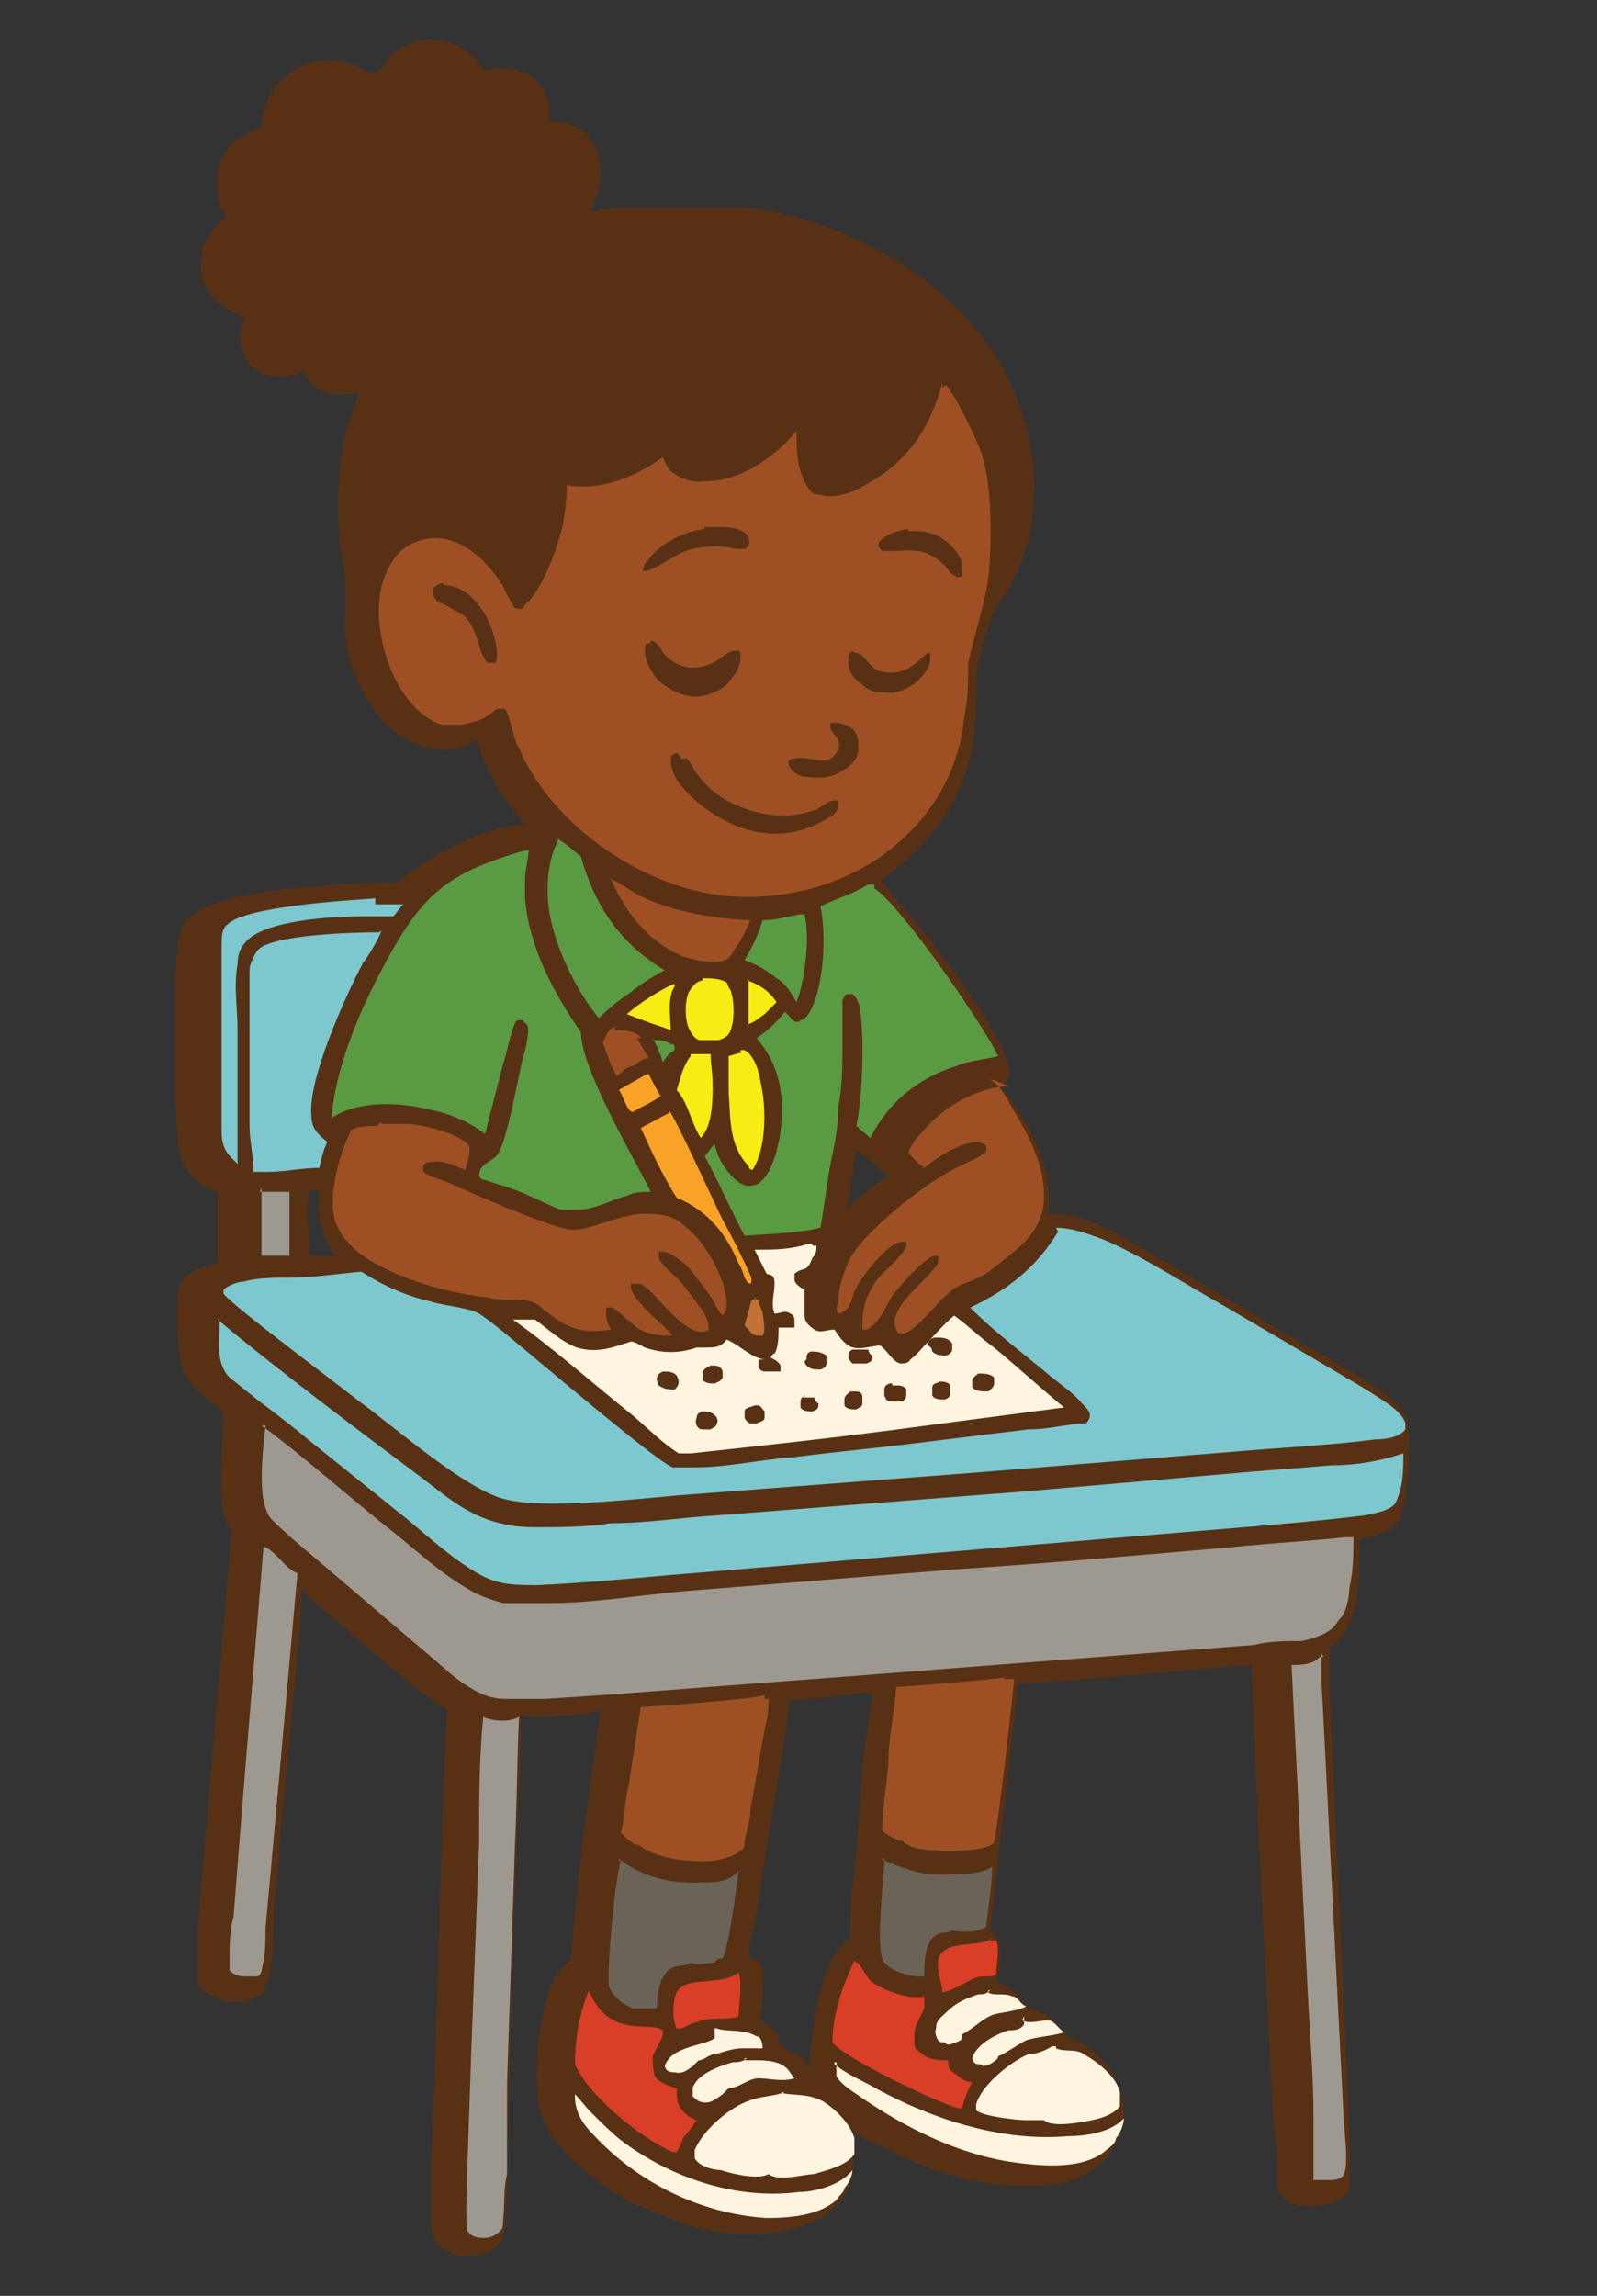 <?xml version="1.0" encoding="UTF-8"?>
<svg id="Layer_1" xmlns="http://www.w3.org/2000/svg" version="1.1" viewBox="0 0 80 115">
  <rect x="0" y="0" width="80" height="115" fill="#333333" stroke="none"/>
  <!-- Generator: Adobe Illustrator 29.1.0, SVG Export Plug-In . SVG Version: 2.1.0 Build 142)  -->
  <path d="M19,3.6c.3-.5.6-.9,1.1-1.2.7-.4,1.5-.5,2.3-.3s1.4.7,1.8,1.4c.1,0,.3,0,.4,0,.6-.2,1.3,0,1.8.2.6.3,1,1,1.1,1.6v.8c.5,0,.9,0,1.4.3.6.3,1,.9,1.1,1.5.2.9,0,1.8-.4,2.7.2,0,.4,0,.5-.1.2,0,.4,0,.5-.1h7c4.6.7,9.2,3.1,11.9,6.9,2.2,3.1,3,7.4,1.6,11-.2.4-.3.8-.6,1.2-.3.5-.7,1-.9,1.6-.3.9-.6,1.9-.7,2.8,0,1.2,0,2.3-.2,3.5-.5,2.9-2.3,5.1-4.6,6.7l1,1.2c1.4,1.6,5,6.2,5.4,8.1.2.8-.4.9-.3,1.1,0,0,.4.6.5.7,1.2,1.7,2,3.5,1.8,5.6,1.4,0,2.6.5,3.8,1.2,3.1,1.8,6.1,3.6,9.1,5.4,1.4.8,3.5,1.9,4.6,3,.3.2.4.5.5.8.2.9,0,4.1-.4,4.9-.4.7-1.2.8-2,1,0,1.3,0,3.3-.6,4.4-.2.3-.5.9-.9,1,0,.8,0,1.6,0,2.3l.2,4.6.6,12.9.2,4.6c0,.7,0,1.5,0,2.3s0,.6-.3.8c-.3.4-1,.5-1.5.5s-1.1,0-1.5-.4c-.2-.2-.3-.4-.3-.6,0-1,0-2.1-.2-3.1l-.3-5.7c-.3-5.8-.6-11.5-.8-17.3h0c-.3,0-10.2.9-11.3.9h-.4l-1.4,12.3h0c0,.2.2.3.3.4.3.6.2,1.6,0,2.2.4.3.9.5,1.2.9,0,0,.2.3.3.4h0c.3.2.8.3,1.1.5.4.3.7.7,1,1,.3.2.6.3.9.5.7.4,1.3,1.2,1.6,1.9.4.8.4,1.9,0,2.7-.2.5-.7,1.3-1.2,1.5-.8.8-2.4.9-3.4.9-2.6,0-5-.8-7.3-2-.5-.2-1.1-.5-1.5-.9h0c.2,1.1.3,2.5-.4,3.5s-2,1.5-3.2,1.7c-1.9.3-3.8,0-5.5-.7-.5-.2-1-.4-1.4-.6h0c-.3,0-.9-.4-1.2-.6-1.5-1-3.6-2.6-3.9-4.5-.3-1.5,0-4.9.8-6.3.2-.4.5-.6.8-1h0c0-.4.1-.8.1-1.2l.3-3c.3-2.7.7-5.5,1.1-8.2h-.1c-.4.2-3.6.4-3.9.2h0c0,2-.1,3.9-.2,5.7l-.3,9-.2,7.1c0,1.2,0,2.5-.1,3.7,0,.4-.1.8-.4,1.1-.4.4-1,.5-1.5.5s-1.1-.2-1.5-.6c-.2-.3-.3-.6-.3-1v-2.1c0-1.9.1-3.9.2-5.8.2-6,.3-12,.6-17.9h0c-.5,0-6.4-5.1-7.1-5.8,0,0-.2-.2-.2-.3,0,1.4-.2,2.9-.3,4.4l-.8,8.4c0,1.1-.2,2.2-.3,3.3,0,.8,0,3.2-.4,3.9,0,.3-.4.5-.6.6-.6.3-1.2.2-1.8,0-.4-.2-.8-.4-1-.8,0-.8,0-1.9,0-2.7l.3-3.4,1.4-16.5c-.2-.3-.3-.6-.4-.9-.3-1.4,0-3.7,0-5.1-.8-.6-1.8-1.3-2.1-2.3-.2-.9-.4-3.3,0-4.2.4-.6,1.2-.8,1.8-.9v-3.6c-.4,0-.9-.4-1.2-.7-.2-.2-.5-.6-.6-.9-.3-1-.3-3.2-.3-4.4v-3.8c0-1,0-2.1.2-3,0-.4.3-.8.6-1,1.4-1.4,8.1-1.7,10.3-1.7,1.6-1.3,4.3-2.8,6.4-2.9-1.1-1.2-1.9-2.6-2.4-4.2-.1,0-.3,0-.4.2-.8.4-1.8.3-2.6,0-1.4-.5-2.4-1.9-3-3.2-.5-1.1-.7-2.2-.6-3.4v-1.5c0-.7-.2-1.4-.3-2.2-.2-2.5,0-5,1-7.3h0c-.5,0-1,.1-1.6,0-.6-.2-.9-.5-1.2-1.1-.6.3-1.2.3-1.8.2-.5-.1-.9-.5-1.1-.9-.3-.6-.4-1.3,0-2-.6-.2-1.2-.5-1.6-1-.5-.5-.7-1.2-.6-1.9,0-.9.5-1.5,1.2-2.1,0-.2-.2-.4-.3-.7-.2-.8-.2-1.7.2-2.4.4-.8,1.1-1.1,1.9-1.4,0-.6.2-1.1.4-1.6.5-.8,1.3-1.5,2.2-1.7.9-.2,1.7,0,2.6.4l.2.2ZM39.6,85c-.5,3.6-1.2,7.2-1.7,10.8-.1.7-.4,1.5-.4,2.2.1.2.3,0,.4.2.3.2.4,1,.3,1.4,0,.5,0,1-.2,1.5.4.3.7.5,1,.9h0c0,.2.1.4.2.5.2.2.5.3.8.5.2,0,.3.3.5.5.3-2.2.4-5,2.1-6.5,0-1,0-2.1.2-3.1l.4-5c0-.9.2-1.8.3-2.6,0-.5.2-1,.2-1.5h-.5c-.2,0-3.4.4-3.6.4h-.1v-.2ZM15.5,59.6c-.2.6,0,2.6,0,3.3h1.3c-.6-.8-.9-1.8-.8-2.8v-.5h-.5ZM42.9,57.6c-.2,1-.3,2-.5,3,.3-.3.6-.6,1-.9.4-.3.7-.6,1.1-.8-.5-.4-1-.9-1.6-1.3Z" fill="#583114"/>
  <path d="M47.4,19.3h0c.4.5.7,1.1,1,1.7s.6,1.2.8,1.8c.5,1.6.5,4.5.3,6.2-.2,1.4-.7,2.8-1,4.2,0,.9,0,1.8-.2,2.7-.2,2.5-1.5,4.8-3.4,6.4-2.2,1.9-5.3,2.8-8.3,2.6-4-.3-8.3-3.1-10.2-6.6-.2-.3-.3-.7-.5-1-.2-.5-.4-1.5-.6-1.8h-.3c-.2,0-.3.2-.5.3-.4.3-.9.4-1.4.5-.3,0-.6,0-1,0-1.1-.4-1.9-1.4-2.4-2.5-.7-1.5-1-3.5-.4-5,.3-.7.7-1.3,1.4-1.6,1.8-.8,3.4.5,4.4,2,.2.3.3.7.6,1.1,0,.1.1.2.3.2s.2,0,.3-.2c.9-.8,1.6-2.8,1.9-4,.1-.7.2-1.3.2-2,1.7.3,3.4-.4,4.8-1.4.1.2.2.5.4.7.5.4,1.1.6,1.8.5,1.7,0,3.4-1.2,4.5-2.5,0,.8,0,1.7.4,2.5s.5.6.9.7c.7.2,1.7-.2,2.3-.6,2-1.1,3.1-2.8,3.7-5v.2Z" fill="#9e5024"/>
  <path d="M34.1,38c.1,0,.2,0,.3,0,.2.2.3.4.4.6.5.7,1,1.2,1.8,1.6,1.2.6,2.8.9,4.1.4.3,0,.6-.4,1-.5h.3v.2c0,.3-.2.5-.4.6-1.1.7-2.2,1-3.5.8-1.5-.2-3.2-1.3-4.1-2.5-.2-.3-.4-.7-.4-1.1s.2-.3.3-.4l.2.2Z" fill="#583114"/>
  <path d="M32.6,32.1c.3,0,.5.4.7.7.8.8,1.7.8,2.6.3.3-.2.7-.6,1.1-.5,0,0,.1,0,.1.2,0,.4-.1.7-.3,1,0,0-.2.2-.3.4-.4.4-1.1.7-1.7.7s-1.4-.4-1.9-.9c-.3-.4-.6-.9-.6-1.4s.1-.3.3-.4h0Z" fill="#583114"/>
  <path d="M35.3,26.4h.9c.4,0,1.1.1,1.3.5,0,.1.1.3,0,.4,0,0-.1.2-.2.2-.3,0-.6,0-.9-.1-.8-.1-1.6,0-2.3.3-.4.2-1.4.9-1.8.9h-.1c0-.2.1-.4.3-.6.6-.8,1.8-1.4,2.8-1.5h0Z" fill="#583114"/>
  <path d="M42.8,32.7c.7,0,.6,1,1.8,1s1.6-1,2-1h0c0,.5,0,.6-.2.9-.4.6-1,1-1.7,1.1-.6,0-1.1,0-1.5-.4-.4-.3-.7-.6-.7-1.1s0-.4.2-.6h0Z" fill="#583114"/>
  <path d="M22.2,29.3c.5,0,.9.2,1.3.5.8.7,1.3,1.8,1.4,2.9,0,.2,0,.4-.1.5h-.4c-.2-.3-.3-.5-.4-.9-.5-1.5-.6-1.4-1.9-2.1-.2,0-.3-.2-.4-.4v-.3c.1-.2.4-.3.6-.3h-.1Z" fill="#583114"/>
  <path d="M45.5,26.6c.5,0,.9,0,1.4.2.6.3,1.1.8,1.3,1.4,0,.2,0,.4,0,.6,0,0,0,.1-.2.1-.2,0-.5-.3-.6-.5-.8-.8-1.4-.9-2.5-.8h-.7q0,0-.2-.2c0-.2,0-.3.2-.4.3-.3,1-.5,1.4-.5h-.1Z" fill="#583114"/>
  <path d="M41.7,36.2h.2c.3,0,.7.2.9.4.2.3.2.6.2.9,0,.5-.4.9-.8,1.1-.6.4-1.2.4-1.9.3-.3,0-.7-.3-.8-.6v-.2c.5-.3,1.3,0,1.8,0,.3,0,.6-.3.7-.6.2-.4-.3-.7-.4-1v-.3h0Z" fill="#583114"/>
  <path d="M52.9,61.5c.8,0,1.6.3,2.4.6,1.9.8,4.2,2.3,6,3.3,1.7,1,3.4,2,5.1,3,1,.6,2.1,1.2,3.1,1.9.3.2.8.6.9,1,0,0,0,.2,0,.3-.3.4-1,.5-1.5.5-2.3.3-4.6.4-6.9.6l-13.6,1.1-14.4,1.1c-2.2.2-6.7.7-8.7.2s-5.5-3.6-7.3-4.9c-1-.8-6.5-4.9-6.8-5.4v-.2c.2-.2.7-.4,1-.4.7-.2,1.5-.2,2.3-.2,1.2,0,2.4-.2,3.6-.3,1.1.7,2.2,1.2,3.5,1.5.6.2,1.9.3,2.4.6.6.4,1.2.9,1.8,1.4,1.1.9,7.2,6.1,7.9,6.3h1.1c1.7,0,3.3-.4,4.9-.5,2.3-.3,4.6-.5,6.9-.8l4.9-.6c.9,0,1.7-.2,2.6-.3,0,0,.2,0,.3,0,0,0,.2-.2.2-.4s-.2-.4-.4-.6c-.4-.5-1-.9-1.5-1.3-1.3-1.1-2.8-2.2-4.1-3.5,1.9-.9,3.3-2,4.4-3.8h0Z" fill="#7dc7ce"/>
  <path d="M13.1,71.4c2.3,1.7,4.5,3.7,6.8,5.5,1.1.9,2.2,1.9,3.4,2.6.6.4,1.2.6,1.9.8.8,0,1.5,0,2.3,0,2.3,0,4.5-.4,6.8-.6l13.7-1.1c4.6-.3,9.1-.7,13.7-1.1,1.9-.2,3.8-.3,5.7-.5.2,0,.3,0,.4,0,0,.8,0,1.7-.2,2.5,0,.5-.2,1.4-.5,1.6,0,0-.2.3-.3.4-.4.4-1.1.6-1.6.7-.8,0-1.6,0-2.4.2l-5.2.4-15.5,1.2c-3.9.3-7.9.6-11.8.9l-3,.2c-.7,0-1.4,0-2,0s-1.2-.2-1.8-.6c-.7-.4-1.3-1-1.9-1.5l-2.7-2.3-3.4-2.9c-.6-.5-1.3-1.1-1.9-1.7-.8-.9-.4-3.6-.3-4.7h-.2Z" fill="#9d9991"/>
  <path d="M10.9,66.1c2.4,2,4.9,3.9,7.4,5.8l2.8,2.1c.8.6,1.6,1.3,2.6,1.8s2,.7,3.1.7,2.6,0,3.8-.2c1.8,0,3.6-.3,5.4-.4l15.4-1.2,11.5-1,3.8-.3c1.2,0,2.4-.2,3.6-.6,0,.8,0,1.7-.4,2.5h0c-.3.4-1.1.5-1.5.6-2.4.3-4.9.5-7.3.7l-14.4,1.2-13.2,1.1c-2.2.2-4.4.4-6.6.5-1,0-1.9,0-2.8-.5-1.3-.7-2.5-1.8-3.7-2.8l-5.1-4.1c-.7-.6-1.5-1.2-2.3-1.8-.5-.4-1-.8-1.5-1.2-.7-.7-.5-1.8-.5-2.7v-.2Z" fill="#7dc7ce"/>
  <path d="M26.5,42.5h0c0,.2-.2,1.2-.2,1.5v1c.2,2.4,1.4,4.7,2.8,6.7,0,1.8,2.6,6.2,3.5,8-.4,0-.8,0-1.2.2-.8.2-1.6.7-2.5.7s-.5,0-.8,0c-.8-.3-1.5-.7-2.3-1-.5-.2-1-.3-1.5-.5-.1,0-.2,0-.3-.2,0-.7.8-.7,1-1.2.4-.7.9-3.4,1.1-4.3.1-.5.5-1.6.3-2.1,0,0-.1,0-.2-.2h-.2c-.2,0-.2.2-.3.4-.2.6-.3,1.2-.5,1.8-.3,1.2-.6,2.3-.9,3.5-.8-.6-1.7-1-2.7-1.2-1.6-.4-3.6-.5-5,.4.2-2.4,1.3-5.1,2.4-7.2,2-3.8,3.1-5,7.3-6.2h.2Z" fill="#5a9a43"/>
  <path d="M40.7,62.4h.2c0,.2,0,.4-.2.6-.3.8-.4.4-.9.8v.3c0,.2.3.4.5.5v1.3c0,.3.2.5.5.7s.6,0,1,0c.2.3.4.6.7.8.5.3,1.1,0,1.6,0,.4.3.6.8,1,.9.2,0,.4,0,.5-.2.3-.2.6-.6.9-.9s.8-.9,1.3-1.3c.7.5,1.3,1.1,2,1.6,1.2,1,2.3,2,3.5,3l-7.6,1c-3.7.5-7.4.9-11.1,1.3h-.6c-.8-.5-1.6-1.3-2.3-1.9-2-1.6-3.9-3.3-6-4.8.4,0,.8,0,1.1,0,.7.5,1.3,1.1,2.1,1.4,1,.3,1.8,0,2.7-.3.2,0,.5.2.7.3.9.3,1.7.3,2.6,0,.1,0,.3,0,.4,0,.5,0,.8,0,1.1-.4.7.3,1.2.9,1.9,1h0c-.1,0-.2,0-.3,0v.4c0,0,.1.2.3.2h.8v-.3c-.1-.2-.3-.3-.5-.4,0,0,.1-.2.2-.2.2-.3.2-.9.2-1.3.1,0,.6,0,.8,0,0,0,0-.2,0-.4,0,0,0-.2-.2-.3-.3-.2-.5,0-.8,0-.2-.5,0-1,0-1.5s-.2-.4-.4-.5l-.6-1.2c.9,0,1.8,0,2.7-.3h.2Z" fill="#fef4df"/>
  <path d="M49,68.8c.3,0,.6,0,.8.2,0,0,0,.2,0,.3,0,.2-.2.3-.3.4-.3,0-.6,0-.8-.2,0,0,0-.2,0-.3,0-.2.2-.3.3-.4h0Z" fill="#583114"/>
  <path d="M47,69.2h0c.2,0,.5,0,.6.2,0,0,0,.2,0,.4,0,.2-.2.3-.3.3h0c-.2,0-.5,0-.6-.2,0,0,0-.2,0-.4,0-.2.2-.2.4-.3Z" fill="#583114"/>
  <path d="M35.2,70.7c.2,0,.5,0,.7.3,0,0,.1.2,0,.3,0,.2-.2.2-.3.3h-.3c-.2,0-.3,0-.4-.2,0,0-.1-.2,0-.4,0-.2.2-.3.3-.3Z" fill="#583114"/>
  <path d="M40.6,67.7c.3,0,.5,0,.8.2,0,0,0,.2,0,.3,0,.2,0,.3-.3.4-.3,0-.5,0-.7-.2,0,0-.2-.2,0-.3,0-.2,0-.3.2-.4Z" fill="#583114"/>
  <path d="M44.7,69.4h.3c0,0,.3,0,.4.2v.3c0,.2-.2.3-.3.3h-.4c-.2,0-.3,0-.4-.3v-.3c0-.2.2-.3.3-.3h.1Z" fill="#583114"/>
  <path d="M42.4,69.7h.4c.2,0,.4,0,.4.3v.3c0,.2-.2.2-.3.3h0c-.2,0-.5,0-.6-.2,0,0,0-.2,0-.3,0-.2.2-.3.3-.4h-.1Z" fill="#583114"/>
  <path d="M42.7,67.6c.3,0,.6,0,.8,0,0,0,0,.2.2.3,0,.2,0,.3-.3.4h-.7c0,0-.2-.2-.2-.3,0-.2,0-.3.2-.4h0Z" fill="#583114"/>
  <path d="M40.2,70c.2,0,.5,0,.6,0,0,0,0,.2.2.3,0,.2,0,.3-.3.4h0c-.2,0-.5,0-.6-.2,0,0,0-.2,0-.3,0-.2.2-.3.3-.4h0Z" fill="#583114"/>
  <path d="M33.2,68.7c.3,0,.5,0,.7.2,0,0,.1.2.1.3,0,.2-.1.3-.2.4-.3,0-.5,0-.8-.2,0,0-.1-.2-.1-.3,0-.2.1-.3.3-.4Z" fill="#583114"/>
  <path d="M37.7,70.4h.3c.1,0,.2.2.3.3v.3c0,.2-.2.2-.4.3h-.3c-.1,0-.3-.2-.3-.3v-.3c0-.2.3-.2.5-.3h-.1Z" fill="#583114"/>
  <path d="M35.6,68.4h.1c.2,0,.4,0,.5.3v.3c-.1.2-.2.2-.4.3-.2,0-.5,0-.6-.2v-.3c0-.2.2-.3.4-.4Z" fill="#583114"/>
  <path d="M46.9,67c.3,0,.6,0,.8.3v.3c0,0,0,.2-.3.3-.2,0-.5,0-.7-.2,0,0,0-.2-.2-.3,0-.2,0-.3.3-.4h.1Z" fill="#583114"/>
  <path d="M19.1,56.3h1.3c.7,0,2.7.5,3.1,1.1.1.2-.1.9-.2,1.2-.5-.2-1.1-.5-1.7-.4-.1,0-.3,0-.4.2v.3c.4.3,1,.4,1.4.6,1.1.5,5.2,2.3,6.1,2.3s2.2-.7,3.4-.8c.9,0,1.6,0,2.3.7,1,.8,1.9,2.5,2,3.7,0,.3,0,.5-.2.7h0c-.2-.2-.4-.6-.5-.8-.4-.6-.8-1.1-1.2-1.6-.3-.3-.9-.8-1.3-.8s-.1,0-.2.2c0,0,0,.2.1.3.3.4.7.7,1,1,.3.4.6.8.9,1.2.2.2.5.7.5,1.1s0,0-.2.2c-1.2.2-2.6-2.3-3.3-2.4h-.4v.2c.2.8,1.6,1.8,2.1,2.4,0,0-.2,0-.3,0-1.5,0-1.7-.7-2.7-1.4-.1,0-.2,0-.3,0h0c-.1.3,0,.8.2,1.1-1.3.2-2.1,0-3.1-.8-.3-.2-.5-.5-.9-.6-.6-.2-1.4,0-2.1-.2-1.8-.2-3.7-.7-5.3-1.5-1-.5-2-1.2-2.4-2.3-.4-1.3.2-3.4.8-4.6.4-.2.9-.2,1.3-.2l.2-.2Z" fill="#9e5024"/>
  <path d="M43.8,44.5h0c1.3.8,5.5,6.9,6.2,8.4-.7.2-1.4.2-2.1.5-1.9.6-3.4,1.8-4.3,3.6l-.7-.6c.3-1.4.4-4.3.2-5.7,0-.3-.2-.8-.4-.9h-.3c-.2.2-.2.3-.2.5v2.1c0,1,0,2-.2,3,0,1-.2,2-.4,2.9-.2,1.1-.3,2.1-.5,3.2-1.3.3-2.6.3-3.8.4-.7-1.3-1.3-2.7-2-4,.2-.2.3-.4.5-.6.1.5.3.9.6,1.3.2.3.6.7,1,.8.2,0,.5,0,.7-.2.6-.5.9-1.8,1-2.5.2-1.8,0-3.3-1.2-4.7.6-.4,1-.8,1.4-1.3.1,0,.3.3.4.4,0,0,.3.2.4,0,.2,0,.3-.2.4-.3.8-1.3.9-4,.6-5.4.8-.4,1.6-.6,2.4-1.1h.3Z" fill="#5a9a43"/>
  <path d="M49.5,54.1h0q.2,0,.4.2c.3.3.6.8.8,1.2.8,1.3,1.6,2.8,1.6,4.4s-1,2.4-2,3.2c-.4.3-.7.6-1.1.8-.5.3-1.2.4-1.6.8-.6.5-1.1,1.2-1.7,1.7-.2.2-.5.4-.7.4s-.2,0-.3-.2c-.6-1.1,2-2.8,2.1-3.4q0-.2,0-.3h-.2c-.6.2-1.7,1.5-2.1,2-.2.3-.3.6-.5.9s-.5.7-.8.8h-.2s0-.2,0-.3c0-.9.3-1.7.9-2.4.3-.3,1.2-1.1,1.3-1.5v-.2h-.2c-.7,0-2,1.7-2.3,2.3-.2.3-.2.8-.5,1.1,0,0-.2.2-.4.2h0c-.2-.2,0-.5,0-.7,0-.6.3-1.5.6-2.1.8-1.4,3.6-3.6,5.1-4.4.5-.3,1.2-.5,1.7-.9v-.3c0,0-.2-.2-.4-.2-.9,0-2.1.8-2.7,1.3-.3-.2-.6-.5-.8-.8.2-.4.4-.7.7-1,1.1-1.3,2.7-2.2,4.3-2.3l-.7-.3Z" fill="#9e5024"/>
  <path d="M19.1,46.6h0c0,.2-.7,1.4-.9,1.6-.9,1.7-2.8,5.9-2.6,7.7,0,.6.3.9.8,1.3-.2.4-.3.8-.4,1.3-.9,0-1.7.2-2.6.2h-.7c0-.8-.2-1.6-.2-2.3,0-1.7,0-3.3,0-5s0-1.9,0-2.8c0-.3.2-.7.4-1,.7-.8,4.9-.9,6.1-.9h0Z" fill="#7dc7ce"/>
  <path d="M50.3,84.1h.5c0,.3-.8,7.3-1,8.2h0c-.4.4-1.7.4-2.3.4s-1.9,0-2.3-.5h0c-.3,0-.8-.3-1-.5,0-1.1.2-2.2.3-3.3,0-1.3.3-2.6.4-3.9h0c.4,0,5.2-.4,5.5-.5h-.1Z" fill="#9e5024"/>
  <path d="M24.2,86h0c.4.2,1.3.3,1.8,0-.1,2.1-.1,4.2-.2,6.3l-.4,12v4.6c-.2.8-.1,1.5-.2,2.3,0,.2,0,.5-.2.6h0c-.2.2-.5.3-.7.3-.3,0-.7,0-.9-.4-.1-.9,0-1.9,0-2.8l.2-5.9.4-10.7c0-2,0-4.2.2-6.2h0Z" fill="#9d9991"/>
  <path d="M38.4,85.1h.1v.2c0,.6-.2,1.3-.3,1.9-.2,1.1-.4,2.3-.6,3.4,0,.5-.2,1.1-.3,1.6,0,.2,0,.4-.2.5-.6.5-1.8.6-2.5.5-.7,0-2.1-.3-2.6-.8h-.1c-.2,0-.6-.4-.8-.6.2-.7.2-1.7.4-2.4.2-1.3.4-2.6.6-3.9h.1c.3,0,5.8-.4,6.1-.6v.2Z" fill="#9e5024"/>
  <path d="M66.2,82.8h0c0,.4,0,1,0,1.4l.2,3.9.9,17.8c0,.5.3,2.7,0,3,0,.2-.4.3-.6.3-.3,0-.5,0-.7,0h-.2c0-.2,0-.3,0-.5,0-.9,0-1.7,0-2.6,0-2.2-.2-4.4-.3-6.5l-.8-16.2h0c.4,0,1.1,0,1.4-.4h.2Z" fill="#9d9991"/>
  <path d="M13.3,77.5c.6.3,1,1.1,1.6,1.3l-1.2,13.4-.4,4.4c0,.7,0,1.4-.2,2.1,0,0,0,.2-.2.3h0c0,0-.3,0-.5,0-.3,0-.6,0-.9-.3v-.5c0-.7,0-1.5.2-2.2l.4-5.1,1.1-13.4h.1Z" fill="#9d9991"/>
  <path d="M31,93.1c1,.8,2.3,1.2,3.6,1.2s1.9,0,2.4-.6c-.1.8-.5,3.9-.8,4.4-.1,0-.3,0-.4.2-.3,0-.9.2-1.2,0-.4.3-.9,0-1.3.6-.3.4-.4,1.2-.4,1.7h0c-.3,0-.9,0-1.2,0-.5-.2-1-.6-1.2-1.1-.1-1,.3-5.3.6-6.3h-.1Z" fill="#6b6358"/>
  <path d="M39.1,104.8c.4.2,1.4,0,2.2.5.6.4,1.3,1.1,1.5,1.8,0,.3,0,.6,0,.8-.4.6-1.4.8-2,1-.5,0-1.8.4-2.3,0-.5.3-1.8,0-2.4-.2-.4,0-1.1-.2-1.3-.6v-.4c.4-1,1.8-2.2,2.8-2.5.5-.2,1.2-.2,1.7-.4h-.1Z" fill="#fef4df"/>
  <path d="M29.5,99.7c1,2.5,3.1,1.5,3.7,2,.1.3-.4,1-.5,1.3,0,.3,0,.7.1,1,.2.3.7.5,1.1.6,0,.4,0,.7.2,1s.5.5.8.6c-.2.3-.4.6-.7.9,0,.2-.2.5-.3.7h-.2c-1.6-.7-4.2-2.8-4.9-4.4,0-1.2.2-2.5.7-3.7Z" fill="#d93e27"/>
  <path d="M42.9,98.3c.2,0,.5.8.8,1,.6.4,1.9.9,2.6.7,0,.2,0,.4,0,.6-.2.5-.5.8-.5,1.4s0,.6.3.8c.4.4.9.4,1.4.4,0,.3,0,.5.4.7.2.2.5.4.8.4-.2.4-.4.8-.5,1.3h-.2c-1.1-.3-5.7-2.5-6.3-3.3,0-1.4.5-2.8,1.1-4.1h0Z" fill="#d93e27"/>
  <path d="M27.9,42c.4.2.8.6,1.2.9.7,2.5,2,4.4,4.2,5.7-.6.3-1.2.7-1.7,1.1-.6.4-1.1.8-1.6,1.3-1-1.2-1.9-3-2.3-4.5-.4-1.4-.4-3.2.3-4.5h0Z" fill="#5a9a43"/>
  <path d="M44.1,93.1c.9.4,1.9.8,2.9.8s2.2,0,2.7-.4c0,1-.2,2-.3,3h0c-.3.3-1.3.3-1.7.2-.3.2-.6,0-.9.3-.5.4-.5,1.4-.5,2h-.3c-.5,0-1.4-.3-1.7-.7-.5-.6,0-4.3,0-5.2h-.1Z" fill="#6b6358"/>
  <path d="M52.9,102.6c.4.2,1,0,1.4.3.7.4,1.6,1.1,1.8,1.9v.7c-.3.4-.9.6-1.4.7s-2,.4-2.4,0c-.2,0-.6,0-.9,0-.5,0-2.2-.2-2.5-.5v-.3c.3-1,1.7-2.1,2.6-2.5.4,0,.9-.2,1.2-.4h.2Z" fill="#fef4df"/>
  <path d="M41.8,103.4h0c.5.4,1.1.7,1.7,1,3,1.7,6.6,2.9,10,2.6.9,0,2.2-.2,2.8-.9,0,.3-.2.8-.4,1,0,.3-.4.5-.6.7-1.2.9-3.2.7-4.6.5-2.7-.4-5.3-1.7-7.5-3.2-.4-.3-1-.6-1.3-1.1,0-.2,0-.4,0-.7h-.1Z" fill="#fef4df"/>
  <path d="M18.7,45.3h1.5c-.2.2-.3.4-.5.6h-1.6c-1.5,0-4.9.2-5.8,1.3-.3.3-.4.7-.4,1.1-.2,1.1,0,2.2,0,3.3,0,2,0,4,0,5.9v.8s-.2-.2-.3-.3c-.4-.4-.5-.8-.5-1.4,0-1.9,0-3.9,0-5.9s0-2.3,0-3.4c0-.3,0-.8.3-1,.9-.9,6-1.2,7.4-1.3v.3Z" fill="#7dc7ce"/>
  <path d="M28.8,104.9c.3.3.5.6.8.9.5.5,1,1,1.5,1.4,2.5,1.9,5.8,3,8.9,2.6.9,0,2.2-.4,2.7-1.1,0,.3-.2.7-.4.9,0,.2-.3.4-.4.6-.9.8-2.4.9-3.5.9-3.3-.2-6.5-1.8-8.7-4.2-.5-.5-.9-1.1-.9-1.9h0Z" fill="#fef4df"/>
  <path d="M30.5,44c.6.2,1,.6,1.6.9,1.7.8,3.6,1.1,5.5,1.2-.2.4-.4.9-.7,1.3-.2.3-.3.6-.6.7-.6.2-1.5,0-2.1-.2-1.7-.7-2.9-2.2-3.6-3.9h0Z" fill="#9e5024"/>
  <path d="M33.5,55.6h0c.3.3,2.3,4.7,2.7,5.5.5.9,1,1.9,1.4,2.8,0,0,.1.3,0,.4h0c-.2,0-.3-.3-.4-.6,0,0-.1-.3-.2-.4-.6-1.5-1.6-2.7-3.1-3.3-.7-1.1-1.3-2.4-1.8-3.5l1.5-.8h-.1Z" fill="#faa227"/>
  <path d="M37.1,52.6h.2c.5.3.7,1,.8,1.6.3,1.3.3,3.3-.4,4.4,0,0-.2,0-.2-.2-1-1-.9-2.4-1-3.7v-1.8l.7-.2h-.1Z" fill="#f7ec13"/>
  <path d="M40.3,45.8h0c.3,1.2,0,3.4-.4,4.4-.3-.5-.5-.9-1-1.2-.5-.4-1-.7-1.6-.9.4-.7.7-1.3.9-2,.6,0,1.3-.2,1.9-.3h.1Z" fill="#5a9a43"/>
  <path d="M37,98.8h0c.2.6,0,1.6,0,2.2-.3.2-1.6,0-2.1.3-.3,0-.7.4-1,.3-.2-.3-.2-1.1-.1-1.5.2-1.3,2.2-.5,3.2-1.3h0Z" fill="#d93e27"/>
  <path d="M35.2,49c.4,0,.8,0,1.2.2,0,0,.1.3.2.4.2.6.2,1.5,0,2-.1.3-.3.4-.6.5h-.9c-.3,0-.5-.4-.6-.6-.2-.5-.2-1.3,0-1.8.2-.3.3-.5.7-.6h0Z" fill="#f7ec13"/>
  <path d="M49.6,97.2c0,0,.2,0,.3,0,.2.5,0,1.2,0,1.7-.3.2-.7,0-1.1.2-.5.2-1,.6-1.6.7h0c0-.5-.3-1.1-.2-1.6.2-1.1,2-.6,2.7-1.1h-.1Z" fill="#d93e27"/>
  <path d="M37.3,103.2h.5c.5,0,1.3,0,1.7.5,0,0,.2.3.3.4h0c-.6.2-1.3,0-1.8,0-.5,0-1,.5-1.5.5,0,0-.2.2-.3.3-.3.2-.6.5-1,.4-.2,0-.4-.2-.5-.3v-.4c.2-.7,1.3-1.1,2-1.3.2,0,.5,0,.7-.2h-.1Z" fill="#fef4df"/>
  <path d="M49.5,99.8c.3.2.8,0,1.2.2.3,0,.4.4.7.5h0c-.3.2-1.2.3-1.6.4-.6.2-1,.7-1.6,1h0c0,.2,0,.3-.3.4s-.4.2-.6,0c-.2,0-.3,0-.4-.3s0-.3,0-.5c0-.3.3-.5.5-.7.5-.5,1-.7,1.6-.9.2,0,.4,0,.6-.2h-.1Z" fill="#fef4df"/>
  <path d="M51.2,101.2c.4.2.9,0,1.3,0,.3,0,.5.4.8.6h0c-.6.2-1.3.2-1.9.4-.4.2-1.1.7-1.4.8,0,.2-.3.3-.4.4-.2,0-.3.2-.5,0-.2,0-.3,0-.4-.3h0c.2-.7,1.2-1.2,1.8-1.4.3,0,.6,0,.8-.3h0v-.4Z" fill="#fef4df"/>
  <path d="M35.9,101.6c.5.2,1.3,0,2,.4.2,0,.3.3.3.6h-1c-.5,0-1,.2-1.4.3-.3,0-.5.3-.8.3,0,0-.2.2-.3.3-.3.2-.5.4-.9.3-.2,0-.4,0-.5-.3h0c.3-1,1.9-1,2.5-1.4h0v-.5Z" fill="#fef4df"/>
  <path d="M13,59.7h1.5c0,.5,0,2.9,0,3.2-.5,0-1,0-1.4,0v-3.4h0Z" fill="#9d9991"/>
  <path d="M34.6,52.8h1c0,.5.1,1,.1,1.5,0,.8,0,2.1-.6,2.7-.5-.8-.6-1.7-1.2-2.4.2-.6.3-1.2.7-1.7h0Z" fill="#f7ec13"/>
  <path d="M30.8,51.6c.3,0,.8,0,1.1.2,0,0,.1,0,.2.2,0,0-.1,0-.2,0,.2.3.4.7.6,1-.3,0-.5.2-.8.4-.3,0-.5.3-.8.5-.3-.5-.5-1.1-.7-1.7,0,0,.1-.2.2-.4s.2-.3.5-.4h-.1Z" fill="#9e5024"/>
  <path d="M33.8,49.4h0c-.4.6-.2,1.6-.2,2.2-.5-.2-.9-.3-1.4-.5l-.8-.3c.7-.6,1.5-1.1,2.3-1.5h.1Z" fill="#f7ec13"/>
  <path d="M32.5,53.8h0c.2.4.4.8.6,1.1-.4.3-.9.5-1.4.8h0c-.3,0-.5-.9-.7-1.1.5-.3.9-.5,1.4-.8h.1Z" fill="#faa227"/>
  <path d="M37.4,49.1c.6.2,1.1.5,1.5,1.1-.2.2-.4.4-.6.6-.3.2-.5.4-.8.5v-2.2h-.1Z" fill="#f7ec13"/>
  <path d="M37.8,65.1h.2c0,.2.1.4.2.6,0,.3.2.9,0,1.2h-.3c-.2,0-.4-.3-.6-.5.1-.4.2-.7.3-1.1,0-.2.2-.2.3-.3h-.1Z" fill="#c27237"/>
  <path d="M32.7,52.1c.3,0,.6,0,.9.2.1,0,.2,0,.2.2s-.2.2-.3.3l-.3.4c-.1-.4-.3-.8-.5-1.2h0Z" fill="#5a9a43"/>
</svg>